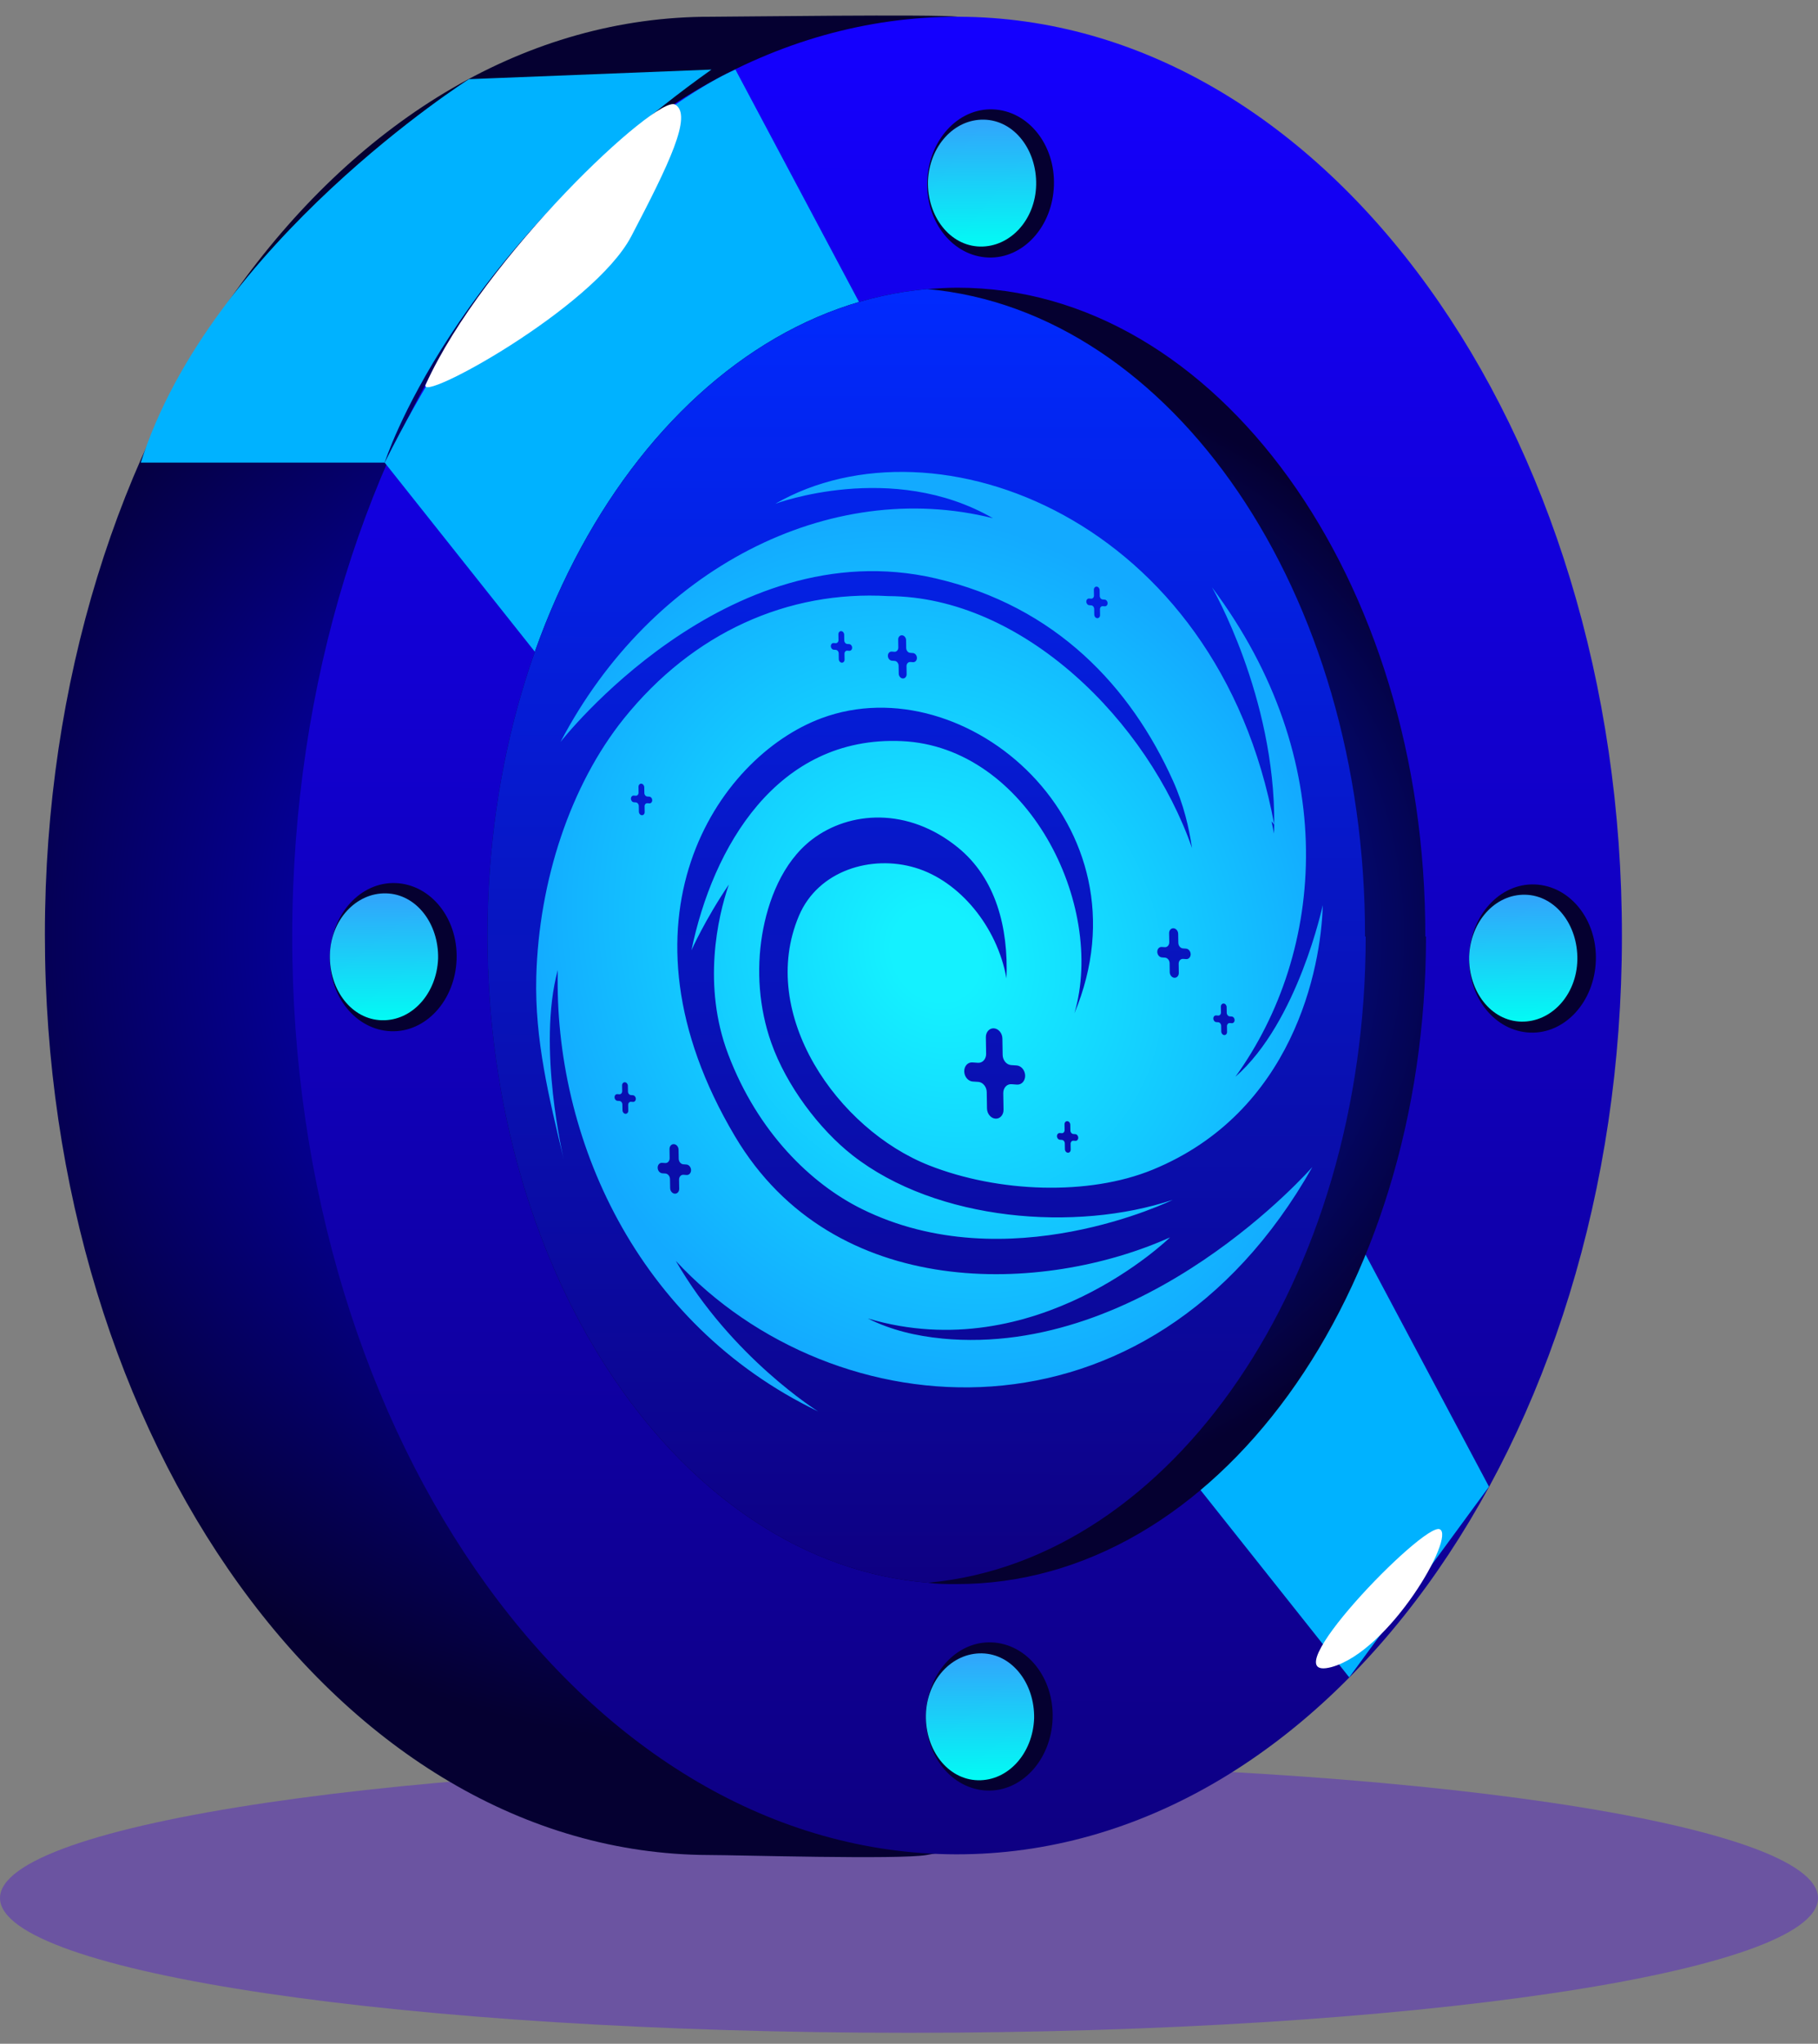 <svg width="81" height="91" viewBox="0 0 81 91" fill="none" xmlns="http://www.w3.org/2000/svg">
<rect x="0" y="0" width="81" height="91" fill="#808080" stroke="none"/>
<g style="mix-blend-mode:multiply">
<path d="M40.5 90.513C62.867 90.513 81 87.827 81 84.513C81 81.2 62.867 78.513 40.5 78.513C18.133 78.513 0 81.2 0 84.513C0 87.827 18.133 90.513 40.5 90.513Z" fill="#6B54A1"/>
</g>
<path d="M61.244 41.702C61.244 62.562 55.903 80.093 41.282 82.597C40.061 82.811 32.828 82.597 31.576 82.597C15.216 82.536 2 64.211 2 41.611C2 19.01 15.308 0.716 31.668 0.746C32.706 0.746 41.679 0.624 42.686 0.746C57.612 2.854 61.274 20.506 61.244 41.672V41.702Z" fill="url(#paint0_radial_521_10411)"/>
<path d="M72.263 41.702C72.263 64.303 58.956 82.597 42.596 82.566C26.236 82.536 12.989 64.211 13.02 41.641C13.05 19.04 26.327 0.716 42.687 0.746C59.047 0.777 72.294 19.102 72.263 41.702Z" fill="url(#paint1_linear_521_10411)"/>
<g style="mix-blend-mode:soft-light">
<path d="M17.139 20.598L60.114 74.686L66.341 66.196L32.766 3.098C32.766 3.098 24.098 6.671 17.139 20.598Z" fill="#00B2FF"/>
</g>
<path d="M63.534 41.702C63.534 57.645 54.164 70.564 42.596 70.533C42.169 70.533 41.741 70.533 41.345 70.472C30.387 69.586 21.719 57.003 21.719 41.641C21.719 26.309 30.418 13.818 41.314 12.871C41.772 12.841 42.199 12.81 42.657 12.81C54.194 12.81 63.534 25.76 63.504 41.702H63.534Z" fill="url(#paint2_radial_521_10411)"/>
<path d="M60.848 41.702C60.848 56.973 52.211 69.495 41.345 70.472C30.387 69.586 21.719 57.003 21.719 41.641C21.719 26.309 30.418 13.818 41.314 12.871C52.211 13.848 60.848 26.37 60.818 41.702H60.848Z" fill="url(#paint3_linear_521_10411)"/>
<path d="M41.962 59.598C40.856 59.491 39.71 59.232 38.667 58.707C46.162 60.934 52.129 55.097 52.129 55.097C46.534 57.609 37.155 58.011 32.749 50.601C27.065 41.043 31.911 33.724 36.599 31.98C43.043 29.583 51.37 36.742 47.871 45.118C49.285 40.256 45.763 33.247 40.178 32.999C34.606 32.751 31.748 37.748 30.808 42.311C30.808 42.311 31.409 40.953 32.473 39.386C31.971 40.843 31.287 43.896 32.444 46.943C33.766 50.428 36.147 52.716 38.384 53.825C44.884 57.05 52.248 53.425 52.248 53.425C47.953 54.859 41.748 54.388 37.982 51.44C36.501 50.28 35.036 48.337 34.363 46.43C33.816 44.886 33.698 43.195 33.957 41.628C34.207 40.119 34.857 38.393 36.179 37.38C37.833 36.116 40.45 35.915 42.692 37.747C44.367 39.116 44.933 41.296 44.843 43.564C44.432 41.267 42.758 39.234 40.789 38.64C38.82 38.045 36.451 38.762 35.598 40.773C33.735 45.161 37.328 50.291 41.398 51.891C44.485 53.106 48.501 53.249 51.346 52.086C57.609 49.524 58.861 43.127 58.935 40.302C58.935 40.302 57.83 45.508 55.043 47.945C59.075 42.358 59.743 33.82 53.999 26.15C53.999 26.15 56.816 30.999 56.773 36.714C54.255 23.109 41.666 18.335 34.544 22.431C34.544 22.431 39.747 20.484 44.236 23.073C36.946 21.254 29.023 25.317 24.975 33.034C24.975 33.034 32.343 23.582 41.694 25.755C47.05 27 50.379 30.588 52.26 34.761C52.745 35.836 52.974 36.853 53.11 37.761C51.148 32.127 45.58 26.559 39.572 26.542C35.1 26.282 30.879 28.165 27.799 31.991C25.405 34.97 24.009 39.242 23.894 43.479C23.818 46.3 24.462 48.88 25.118 51.623C25.118 51.623 23.919 46.614 24.852 43.192C24.671 50.639 28.356 58.946 36.449 62.844C36.449 62.844 32.605 60.455 30.112 56.145C37.142 63.717 51.173 64.867 58.471 51.964C58.471 51.964 51.043 60.475 41.964 59.6L41.962 59.598ZM45.675 47.893C45.679 48.127 45.517 48.307 45.313 48.293L45.062 48.275C44.859 48.261 44.697 48.441 44.7 48.675L44.712 49.409C44.716 49.644 44.554 49.824 44.351 49.809C44.148 49.795 43.979 49.593 43.975 49.358L43.963 48.624C43.959 48.39 43.791 48.187 43.588 48.173L43.337 48.156C43.133 48.142 42.965 47.939 42.961 47.705C42.957 47.47 43.12 47.291 43.323 47.305L43.574 47.322C43.777 47.336 43.94 47.157 43.936 46.922L43.924 46.188C43.92 45.953 44.082 45.774 44.285 45.788C44.489 45.802 44.657 46.005 44.661 46.239L44.673 46.973C44.677 47.208 44.845 47.41 45.048 47.424L45.3 47.441C45.503 47.456 45.671 47.658 45.675 47.893ZM48.041 50.657C48.042 50.74 47.986 50.802 47.914 50.797L47.827 50.791C47.755 50.786 47.699 50.848 47.7 50.931L47.704 51.186C47.706 51.269 47.65 51.331 47.578 51.326C47.506 51.321 47.448 51.251 47.447 51.169L47.442 50.913C47.441 50.83 47.383 50.76 47.311 50.755L47.224 50.749C47.152 50.744 47.094 50.674 47.092 50.591C47.091 50.508 47.147 50.446 47.219 50.451L47.306 50.457C47.377 50.462 47.434 50.4 47.433 50.317L47.429 50.062C47.427 49.979 47.483 49.917 47.555 49.922C47.627 49.927 47.685 49.997 47.686 50.08L47.691 50.335C47.692 50.418 47.75 50.488 47.822 50.493L47.909 50.499C47.981 50.504 48.039 50.574 48.041 50.657ZM49.349 26.856C49.35 26.938 49.294 27.001 49.222 26.996L49.135 26.99C49.063 26.985 49.007 27.047 49.008 27.13L49.012 27.385C49.014 27.468 48.957 27.53 48.886 27.525C48.814 27.52 48.756 27.45 48.755 27.367L48.75 27.112C48.749 27.029 48.691 26.959 48.619 26.954L48.532 26.948C48.46 26.943 48.402 26.873 48.4 26.79C48.399 26.707 48.455 26.645 48.527 26.65L48.614 26.656C48.686 26.661 48.742 26.599 48.741 26.516L48.736 26.261C48.735 26.178 48.791 26.116 48.863 26.12C48.935 26.125 48.993 26.196 48.994 26.278L48.998 26.534C49 26.617 49.058 26.687 49.13 26.692L49.217 26.698C49.289 26.703 49.347 26.773 49.349 26.856ZM56.772 36.715C56.772 36.849 56.769 36.982 56.764 37.116C56.73 36.935 56.692 36.755 56.651 36.573L56.772 36.715ZM54.059 45.353C54.058 45.27 54.114 45.208 54.186 45.213L54.273 45.219C54.345 45.224 54.401 45.162 54.4 45.079L54.395 44.824C54.394 44.741 54.45 44.679 54.522 44.684C54.593 44.688 54.652 44.759 54.653 44.841L54.657 45.097C54.659 45.18 54.717 45.25 54.789 45.255L54.876 45.261C54.948 45.266 55.006 45.336 55.007 45.419C55.009 45.502 54.952 45.564 54.881 45.559L54.794 45.553C54.722 45.548 54.666 45.61 54.667 45.693L54.671 45.948C54.672 46.031 54.616 46.093 54.545 46.088C54.473 46.083 54.415 46.013 54.413 45.93L54.409 45.675C54.408 45.592 54.349 45.522 54.278 45.517L54.191 45.511C54.119 45.506 54.061 45.436 54.059 45.353ZM51.562 42.383C51.56 42.254 51.649 42.156 51.76 42.164L51.898 42.173C52.01 42.181 52.098 42.082 52.096 41.954L52.089 41.551C52.087 41.422 52.175 41.324 52.287 41.332C52.399 41.34 52.491 41.451 52.493 41.579L52.5 41.982C52.502 42.111 52.593 42.221 52.705 42.229L52.843 42.239C52.955 42.247 53.047 42.357 53.049 42.486C53.051 42.615 52.962 42.713 52.851 42.705L52.713 42.696C52.601 42.688 52.513 42.785 52.515 42.915L52.521 43.318C52.523 43.447 52.434 43.544 52.323 43.537C52.212 43.529 52.12 43.418 52.117 43.29L52.111 42.887C52.109 42.757 52.017 42.647 51.905 42.64L51.767 42.63C51.655 42.622 51.564 42.511 51.562 42.383ZM39.559 29.203C39.557 29.09 39.635 29.006 39.731 29.012L39.851 29.021C39.949 29.027 40.026 28.941 40.024 28.83L40.018 28.478C40.016 28.365 40.094 28.28 40.191 28.287C40.287 28.294 40.368 28.391 40.37 28.502L40.375 28.854C40.377 28.967 40.458 29.063 40.554 29.069L40.674 29.078C40.772 29.084 40.852 29.182 40.853 29.293C40.855 29.406 40.777 29.491 40.681 29.484L40.561 29.476C40.463 29.469 40.387 29.555 40.389 29.666L40.394 30.018C40.396 30.131 40.318 30.216 40.222 30.209C40.125 30.203 40.044 30.105 40.043 29.994L40.037 29.642C40.035 29.529 39.954 29.433 39.858 29.427L39.738 29.419C39.64 29.412 39.561 29.315 39.559 29.203ZM37.018 28.772C37.017 28.689 37.073 28.627 37.145 28.632L37.232 28.638C37.303 28.643 37.36 28.581 37.358 28.498L37.354 28.242C37.353 28.16 37.409 28.098 37.481 28.102C37.552 28.107 37.611 28.177 37.612 28.26L37.616 28.516C37.617 28.599 37.676 28.669 37.747 28.674L37.835 28.68C37.906 28.685 37.965 28.755 37.966 28.838C37.967 28.92 37.911 28.983 37.84 28.978L37.752 28.971C37.681 28.967 37.624 29.029 37.626 29.111L37.63 29.367C37.631 29.45 37.575 29.512 37.503 29.507C37.432 29.502 37.373 29.432 37.372 29.349L37.368 29.094C37.367 29.011 37.308 28.941 37.236 28.936L37.149 28.93C37.078 28.925 37.019 28.855 37.018 28.772ZM28.329 48.924C28.33 49.007 28.274 49.069 28.202 49.064L28.115 49.058C28.043 49.053 27.987 49.115 27.988 49.198L27.992 49.453C27.994 49.536 27.938 49.598 27.866 49.593C27.794 49.588 27.736 49.518 27.735 49.435L27.73 49.18C27.729 49.097 27.671 49.027 27.599 49.022L27.512 49.016C27.44 49.011 27.382 48.941 27.381 48.858C27.379 48.775 27.435 48.713 27.507 48.718L27.594 48.724C27.666 48.729 27.722 48.667 27.721 48.584L27.717 48.329C27.715 48.246 27.772 48.184 27.843 48.189C27.915 48.194 27.973 48.264 27.974 48.346L27.979 48.602C27.98 48.685 28.038 48.755 28.11 48.76L28.197 48.766C28.269 48.771 28.327 48.841 28.329 48.924ZM28.932 35.77L28.845 35.764C28.773 35.759 28.717 35.821 28.719 35.904L28.723 36.159C28.724 36.242 28.668 36.304 28.596 36.299C28.525 36.294 28.466 36.224 28.465 36.142L28.461 35.886C28.459 35.803 28.401 35.733 28.329 35.728L28.242 35.722C28.171 35.717 28.112 35.647 28.111 35.564C28.11 35.481 28.166 35.419 28.237 35.424L28.325 35.43C28.396 35.435 28.452 35.373 28.451 35.29L28.447 35.035C28.446 34.952 28.502 34.89 28.573 34.895C28.645 34.9 28.703 34.97 28.705 35.053L28.709 35.308C28.71 35.391 28.769 35.461 28.84 35.466L28.927 35.472C28.999 35.477 29.058 35.547 29.059 35.63C29.06 35.713 29.004 35.775 28.932 35.77ZM30.789 52.099C30.791 52.228 30.703 52.326 30.591 52.318L30.453 52.308C30.341 52.3 30.253 52.398 30.255 52.527L30.262 52.931C30.264 53.06 30.175 53.157 30.063 53.15C29.951 53.142 29.86 53.032 29.858 52.903L29.851 52.499C29.849 52.37 29.756 52.26 29.646 52.252L29.508 52.243C29.396 52.235 29.304 52.125 29.302 51.996C29.3 51.866 29.388 51.769 29.5 51.777L29.638 51.786C29.75 51.794 29.838 51.696 29.836 51.567L29.83 51.164C29.828 51.035 29.916 50.937 30.028 50.945C30.14 50.953 30.231 51.063 30.233 51.192L30.24 51.595C30.242 51.724 30.335 51.834 30.445 51.842L30.584 51.852C30.695 51.859 30.787 51.971 30.789 52.099Z" fill="url(#paint4_radial_521_10411)"/>
<path d="M68.385 39.381C69.942 39.442 71.163 40.938 71.102 42.771C71.041 44.603 69.728 46.039 68.172 45.978C66.615 45.917 65.394 44.42 65.455 42.588C65.516 40.755 66.829 39.32 68.385 39.381Z" fill="url(#paint5_radial_521_10411)"/>
<path d="M67.959 39.839C69.302 39.87 70.309 41.183 70.278 42.74C70.248 44.298 69.118 45.52 67.775 45.489C66.433 45.459 65.425 44.145 65.456 42.588C65.517 41.03 66.616 39.808 67.959 39.839Z" fill="url(#paint6_linear_521_10411)"/>
<path d="M44.241 4.87C45.798 4.931 47.019 6.427 46.957 8.26C46.896 10.092 45.584 11.528 44.027 11.466C42.471 11.405 41.25 9.909 41.311 8.076C41.372 6.244 42.684 4.808 44.241 4.87Z" fill="url(#paint7_radial_521_10411)"/>
<path d="M43.845 5.328C45.188 5.358 46.196 6.672 46.165 8.229C46.135 9.787 45.005 11.008 43.662 10.978C42.319 10.947 41.312 9.634 41.343 8.076C41.404 6.519 42.502 5.297 43.845 5.328Z" fill="url(#paint8_linear_521_10411)"/>
<path d="M44.182 73.129C45.739 73.19 46.96 74.687 46.899 76.519C46.838 78.352 45.525 79.787 43.969 79.726C42.412 79.665 41.191 78.169 41.252 76.336C41.313 74.504 42.626 73.068 44.182 73.129Z" fill="url(#paint9_radial_521_10411)"/>
<path d="M43.755 73.618C45.098 73.648 46.106 74.962 46.075 76.519C46.014 78.077 44.915 79.298 43.572 79.268C42.229 79.237 41.222 77.924 41.253 76.367C41.283 74.809 42.413 73.587 43.755 73.618Z" fill="url(#paint10_linear_521_10411)"/>
<path d="M17.628 39.32C19.184 39.381 20.405 40.877 20.344 42.71C20.283 44.542 18.971 45.978 17.414 45.917C15.857 45.856 14.636 44.359 14.697 42.527C14.759 40.694 16.071 39.259 17.628 39.32Z" fill="url(#paint11_radial_521_10411)"/>
<path d="M17.201 39.778C18.544 39.808 19.551 41.122 19.52 42.679C19.459 44.237 18.361 45.459 17.018 45.428C15.675 45.398 14.667 44.084 14.698 42.527C14.729 40.969 15.858 39.747 17.201 39.778Z" fill="url(#paint12_linear_521_10411)"/>
<g style="mix-blend-mode:soft-light">
<path d="M6.273 20.598H17.139C17.139 20.598 20.039 11.374 31.699 3.098L20.894 3.525C20.894 3.525 9.387 10.825 6.273 20.598Z" fill="#00B2FF"/>
</g>
<path d="M18.97 17.116C18.543 18.033 26.448 13.726 28.127 10.52C29.805 7.313 30.873 5.114 30.08 4.656C29.286 4.197 21.564 11.405 18.97 17.116Z" fill="white"/>
<path d="M59.321 74.229C56.452 74.992 63.411 67.785 64.143 68.09C64.876 68.395 61.915 73.526 59.321 74.229Z" fill="white"/>
<defs>
<radialGradient id="paint0_radial_521_10411" cx="0" cy="0" r="1" gradientUnits="userSpaceOnUse" gradientTransform="translate(31.585 41.667) rotate(0.07) scale(35.742 35.764)">
<stop stop-color="#0500FF"/>
<stop offset="1" stop-color="#050031"/>
</radialGradient>
<linearGradient id="paint1_linear_521_10411" x1="42.554" y1="82.575" x2="42.654" y2="0.725" gradientUnits="userSpaceOnUse">
<stop stop-color="#0E0082"/>
<stop offset="1" stop-color="#1400FF"/>
</linearGradient>
<radialGradient id="paint2_radial_521_10411" cx="0" cy="0" r="1" gradientUnits="userSpaceOnUse" gradientTransform="translate(42.605 41.65) rotate(0.07) scale(25.181 25.197)">
<stop stop-color="#001AFF"/>
<stop offset="1" stop-color="#050030"/>
</radialGradient>
<linearGradient id="paint3_linear_521_10411" x1="41.226" y1="70.449" x2="41.297" y2="12.848" gradientUnits="userSpaceOnUse">
<stop stop-color="#0E0082"/>
<stop offset="1" stop-color="#012AFE"/>
<stop offset="1" stop-color="#0500FF"/>
</linearGradient>
<radialGradient id="paint4_radial_521_10411" cx="0" cy="0" r="1" gradientUnits="userSpaceOnUse" gradientTransform="translate(41.706 42.471) rotate(60.344) scale(20.842 18.157)">
<stop offset="0.104" stop-color="#14F1FF"/>
<stop offset="0.978" stop-color="#13AAFF"/>
</radialGradient>
<radialGradient id="paint5_radial_521_10411" cx="0" cy="0" r="1" gradientUnits="userSpaceOnUse" gradientTransform="translate(74.356 42.861) rotate(-88.071) scale(3.298 2.802)">
<stop stop-color="#0500FF"/>
<stop offset="1" stop-color="#050030"/>
</radialGradient>
<linearGradient id="paint6_linear_521_10411" x1="73.951" y1="45.658" x2="73.888" y2="40.036" gradientUnits="userSpaceOnUse">
<stop stop-color="#00FFF4"/>
<stop offset="1" stop-color="#30A7FB"/>
</linearGradient>
<radialGradient id="paint7_radial_521_10411" cx="0" cy="0" r="1" gradientUnits="userSpaceOnUse" gradientTransform="translate(50.211 8.349) rotate(-88.071) scale(3.298 2.802)">
<stop stop-color="#0500FF"/>
<stop offset="1" stop-color="#050030"/>
</radialGradient>
<linearGradient id="paint8_linear_521_10411" x1="49.958" y1="11.143" x2="49.897" y2="5.491" gradientUnits="userSpaceOnUse">
<stop stop-color="#00FFF4"/>
<stop offset="1" stop-color="#30A7FB"/>
</linearGradient>
<radialGradient id="paint9_radial_521_10411" cx="0" cy="0" r="1" gradientUnits="userSpaceOnUse" gradientTransform="translate(50.153 76.609) rotate(-88.071) scale(3.298 2.802)">
<stop stop-color="#0500FF"/>
<stop offset="1" stop-color="#050030"/>
</radialGradient>
<linearGradient id="paint10_linear_521_10411" x1="49.868" y1="79.408" x2="49.806" y2="73.786" gradientUnits="userSpaceOnUse">
<stop stop-color="#00FFF4"/>
<stop offset="1" stop-color="#30A7FB"/>
</linearGradient>
<radialGradient id="paint11_radial_521_10411" cx="0" cy="0" r="1" gradientUnits="userSpaceOnUse" gradientTransform="translate(23.598 42.799) rotate(-88.071) scale(3.298 2.802)">
<stop stop-color="#0500FF"/>
<stop offset="1" stop-color="#050030"/>
</radialGradient>
<linearGradient id="paint12_linear_521_10411" x1="23.463" y1="45.606" x2="23.401" y2="39.984" gradientUnits="userSpaceOnUse">
<stop stop-color="#00FFF4"/>
<stop offset="1" stop-color="#30A7FB"/>
</linearGradient>
</defs>
</svg>
